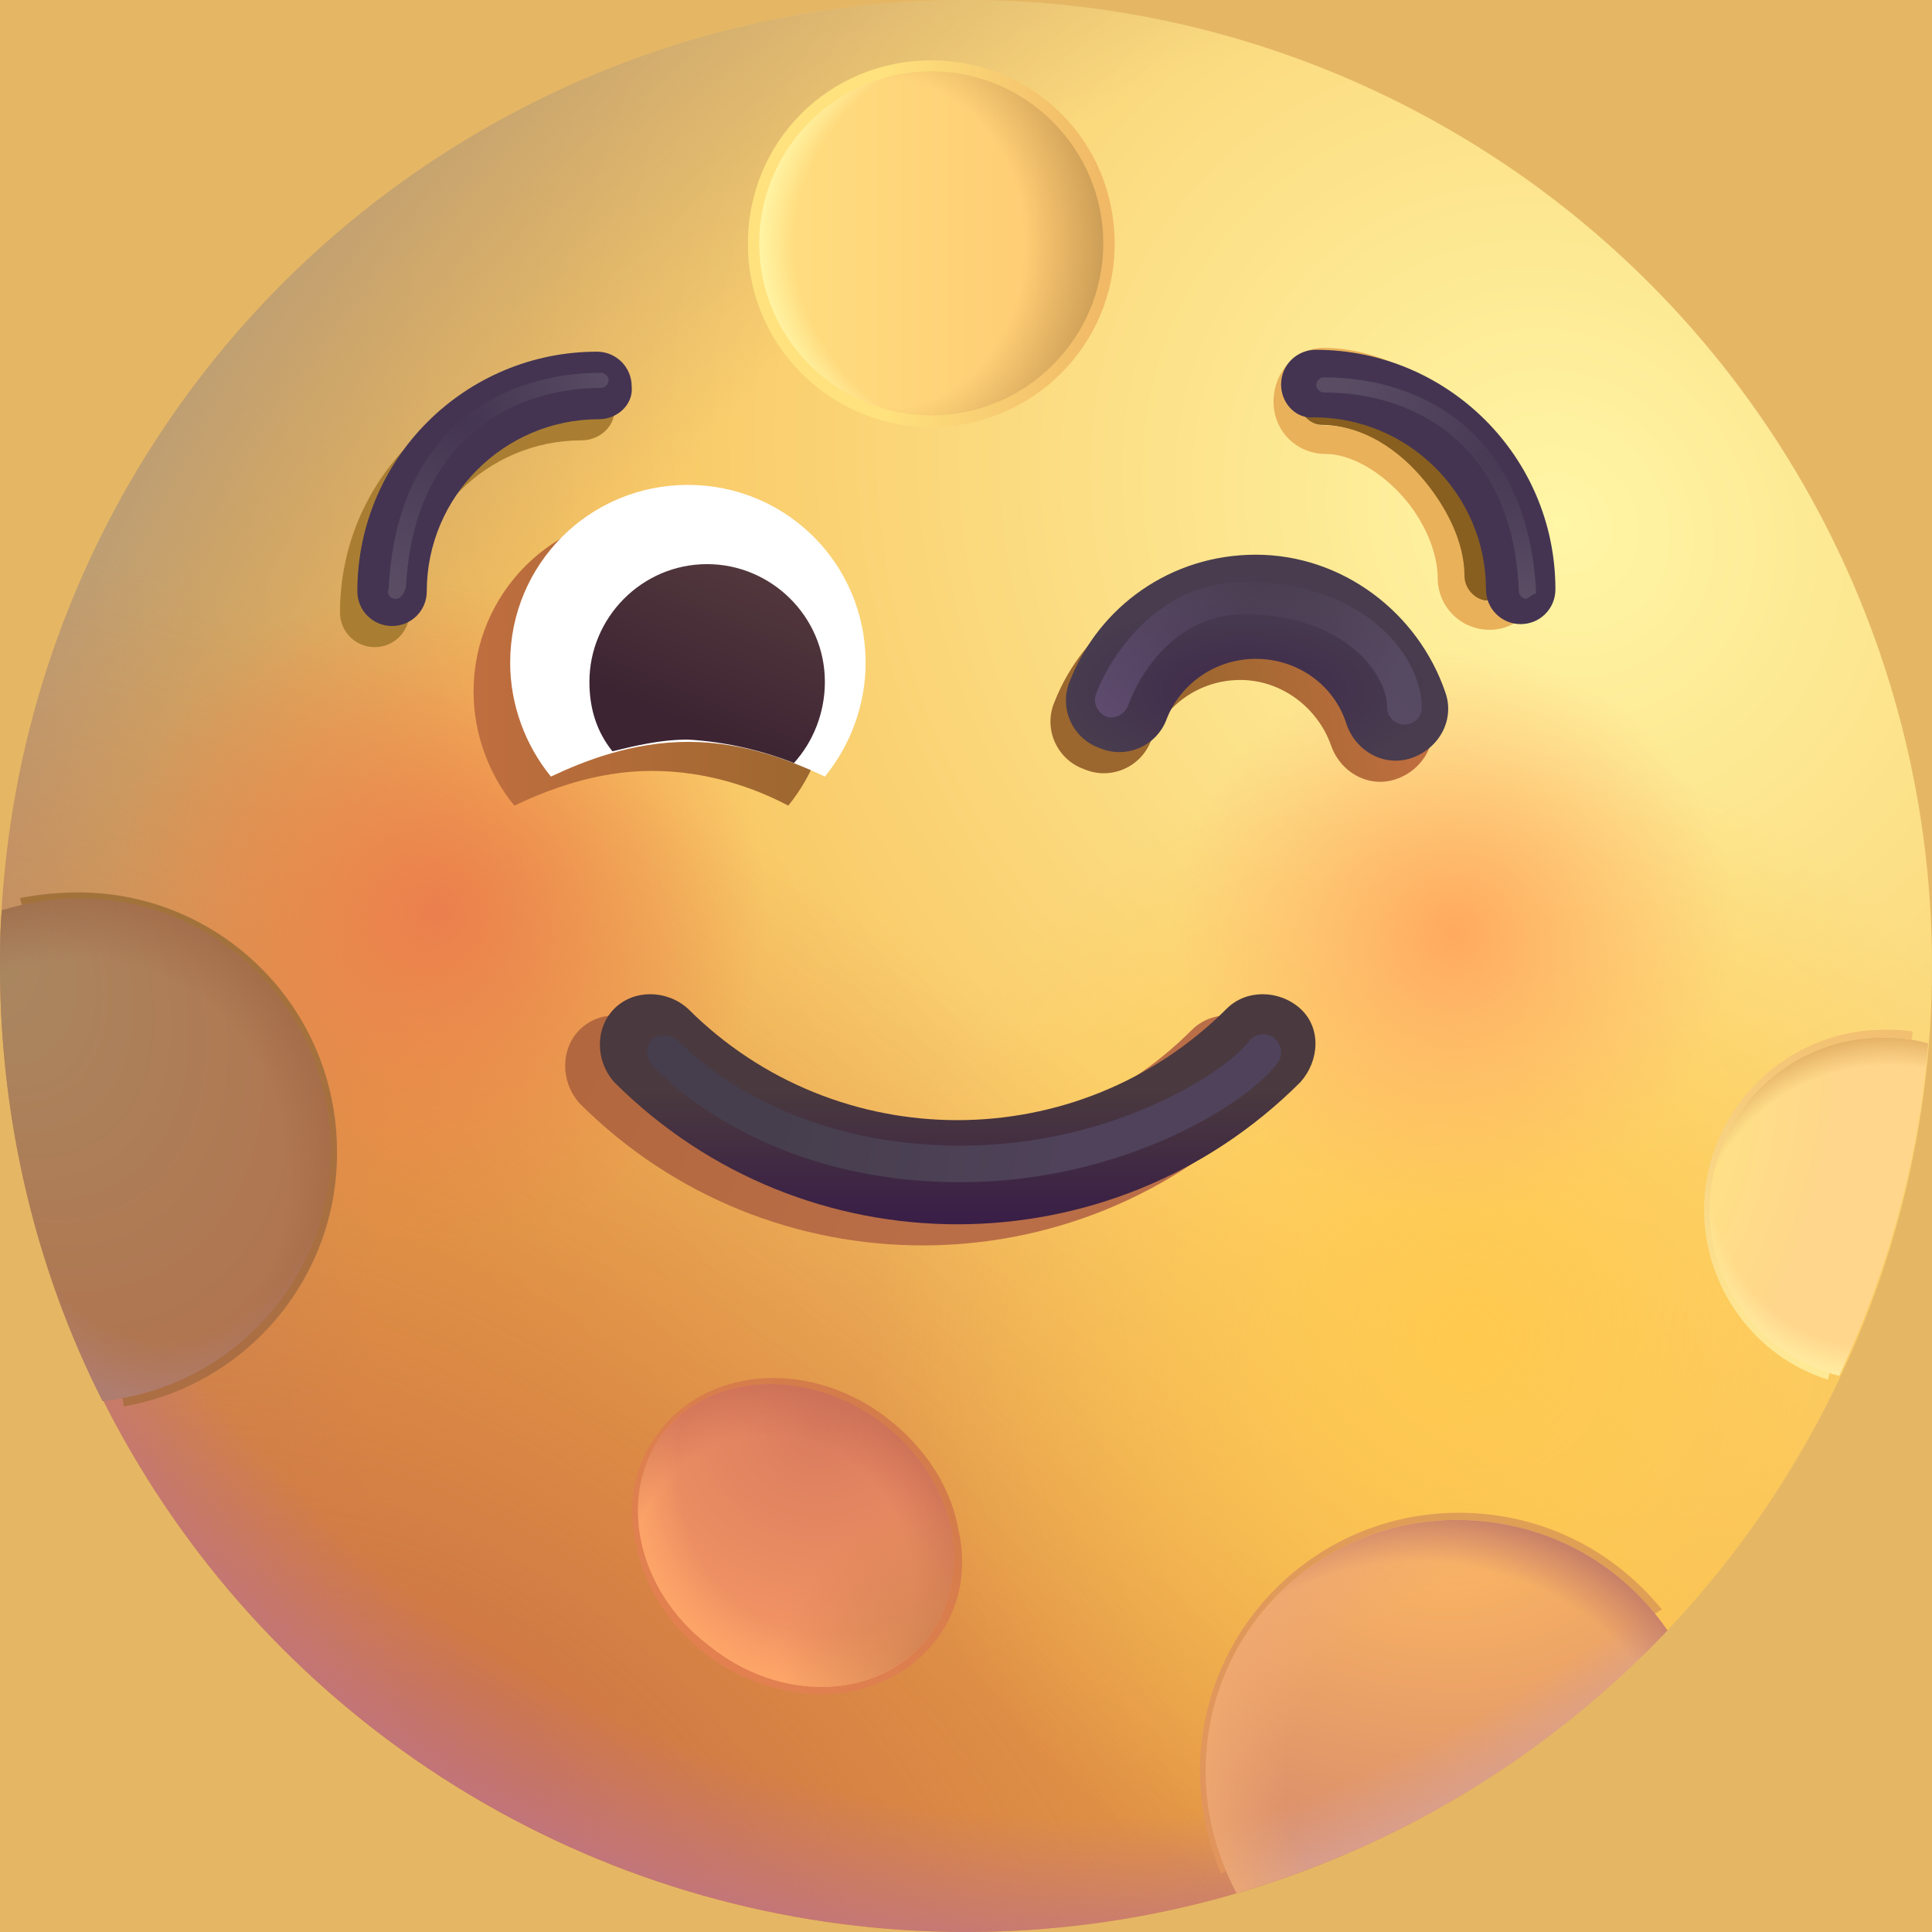 <?xml version="1.0" encoding="utf-8"?>
<!-- Generator: Adobe Illustrator 27.3.1, SVG Export Plug-In . SVG Version: 6.00 Build 0)  -->
<svg version="1.1" id="Layer_1" xmlns="http://www.w3.org/2000/svg" xmlns:xlink="http://www.w3.org/1999/xlink" x="0px" y="0px"
	 viewBox="0 0 512 512" style="enable-background:new 0 0 512 512;" xml:space="preserve">
<style type="text/css">
	.st0{fill:#E5B765;}
	.st1{fill:url(#SVGID_1_);}
	.st2{fill:url(#SVGID_00000075128087906408047940000009528046780070825893_);}
	.st3{fill:url(#SVGID_00000163037194047199215760000014265642901662978437_);}
	.st4{fill:url(#SVGID_00000125564590837694364340000002030042001647766714_);}
	.st5{fill:url(#SVGID_00000037666415947731235160000005824561380782020499_);}
	.st6{fill:url(#SVGID_00000137128646412024998140000016419046459449460397_);}
	.st7{fill:url(#SVGID_00000087385300953303880830000018091712218220551810_);}
	.st8{fill:url(#SVGID_00000126313024159939263550000014073290653691569322_);}
	.st9{fill:url(#SVGID_00000070800663177928599590000002362786191506938815_);}
	.st10{fill:url(#SVGID_00000065782385917423434830000001986928483986460298_);}
	.st11{fill:url(#SVGID_00000046302431715288953850000007107848826258966160_);}
	.st12{fill:url(#SVGID_00000121277841438413660900000016019930153225902780_);}
	.st13{fill:url(#SVGID_00000036229289659291579280000002400935496673227688_);}
	.st14{fill:url(#SVGID_00000087374038747818903720000017845978651264726432_);}
	.st15{fill:url(#SVGID_00000098217657826508370880000011015648331110155174_);}
	.st16{fill:url(#SVGID_00000056412775504175177210000007129627556813134468_);}
	.st17{fill:url(#SVGID_00000039127287695587685580000008066877356366826928_);}
	.st18{fill:url(#SVGID_00000157276522589815124590000006948143433517902483_);}
	.st19{fill:url(#SVGID_00000125572381456997699760000017131611085167662505_);}
	.st20{fill:url(#SVGID_00000106136023903181517360000016148259033391361180_);}
	.st21{fill:url(#SVGID_00000016069913280979990800000011487808031570499768_);}
	.st22{fill:url(#SVGID_00000129928220783000541190000017526936834860862378_);}
	.st23{fill:url(#SVGID_00000069358906022544006530000003613823043345805963_);}
	.st24{fill:url(#SVGID_00000124854752957144334550000009095025415572137110_);}
	.st25{fill:url(#SVGID_00000149351969679680745010000010872894771191335317_);}
	.st26{fill:url(#SVGID_00000012469255777640766690000009923871586446356136_);}
	.st27{fill:url(#SVGID_00000071539288842554691510000007113632279952852136_);}
	.st28{fill:url(#SVGID_00000162320157457689081640000002218290588204358030_);}
	.st29{fill:url(#SVGID_00000073685978515284427830000009396122761866406833_);}
	.st30{fill-rule:evenodd;clip-rule:evenodd;fill:#AA7E32;}
	.st31{fill-rule:evenodd;clip-rule:evenodd;fill:#443452;}
	.st32{fill-rule:evenodd;clip-rule:evenodd;fill:#885F1F;}
	.st33{fill:#E9B15A;}
	.st34{fill-rule:evenodd;clip-rule:evenodd;fill:url(#SVGID_00000039848968218820358290000012378615561609782150_);}
	.st35{fill-rule:evenodd;clip-rule:evenodd;fill:url(#SVGID_00000070830648631792749440000007026664327991309995_);}
	.st36{fill-rule:evenodd;clip-rule:evenodd;fill:url(#SVGID_00000074425268882404907730000010197581003100544395_);}
	.st37{fill-rule:evenodd;clip-rule:evenodd;fill:url(#SVGID_00000124120003490739348770000017349654165602090653_);}
	.st38{fill:url(#SVGID_00000168799521322733347210000010737708792969355177_);}
	.st39{fill:url(#SVGID_00000137123596240918962100000006043489288812601269_);}
	.st40{fill:url(#SVGID_00000069355553543601131780000015853840175694021009_);}
	.st41{fill:url(#SVGID_00000062907402149138685360000009701092316499599781_);}
	.st42{fill:url(#SVGID_00000183955604706324825420000012617541113632078261_);}
	.st43{fill:url(#SVGID_00000057140996623531737340000001448565746345665713_);}
	.st44{fill:url(#SVGID_00000041984765393637005330000017387629085392531647_);}
	.st45{fill:url(#SVGID_00000134210723594209154030000002923245627035254448_);}
	.st46{fill:#FFFFFF;}
	.st47{fill:url(#SVGID_00000040543758009345856570000018117931983302389934_);}
</style>
<g>
	<rect class="st0" width="512" height="512"/>
	<g>
		
			<radialGradient id="SVGID_1_" cx="-212.905" cy="179.342" r="18.287" gradientTransform="matrix(-15.711 15.197 -16.997 -17.571 116.99 6525.447)" gradientUnits="userSpaceOnUse">
			<stop  offset="0" style="stop-color:#FFF6A6"/>
			<stop  offset="0.87" style="stop-color:#F6B246"/>
		</radialGradient>
		<circle class="st1" cx="256" cy="256" r="256"/>
		
			<radialGradient id="SVGID_00000040544940575544209590000010478006894201688995_" cx="-236.118" cy="197.877" r="18.287" gradientTransform="matrix(-20.743 -9.547 11.335 -24.63 -6747.221 2941.948)" gradientUnits="userSpaceOnUse">
			<stop  offset="0.683" style="stop-color:#BA9D76;stop-opacity:0"/>
			<stop  offset="1" style="stop-color:#BA9D76"/>
		</radialGradient>
		<circle style="fill:url(#SVGID_00000040544940575544209590000010478006894201688995_);" cx="256" cy="256" r="256"/>
		
			<radialGradient id="SVGID_00000005238937281215137610000005852296545896607397_" cx="-228.925" cy="230.268" r="18.287" gradientTransform="matrix(8.014 -11.197 21.318 15.259 -2951.885 -5603.676)" gradientUnits="userSpaceOnUse">
			<stop  offset="0" style="stop-color:#CA7044"/>
			<stop  offset="1" style="stop-color:#CA7044;stop-opacity:0"/>
		</radialGradient>
		<circle style="fill:url(#SVGID_00000005238937281215137610000005852296545896607397_);" cx="256" cy="256" r="256"/>
		
			<radialGradient id="SVGID_00000016039775519914505040000011812009303669977757_" cx="-186.547" cy="176.634" r="18.287" gradientTransform="matrix(-3 17.375 -17.823 -3.077 2873.106 3987.473)" gradientUnits="userSpaceOnUse">
			<stop  offset="0.864" style="stop-color:#C07583;stop-opacity:0"/>
			<stop  offset="1" style="stop-color:#C07583"/>
		</radialGradient>
		<circle style="fill:url(#SVGID_00000016039775519914505040000011812009303669977757_);" cx="256" cy="256" r="256"/>
		
			<radialGradient id="SVGID_00000008146299756625977720000008986677348744446601_" cx="-151.608" cy="132.477" r="18.287" gradientTransform="matrix(-1.188 8.59 -8.59 -1.188 1346.565 1814.379)" gradientUnits="userSpaceOnUse">
			<stop  offset="0" style="stop-color:#FFC94E"/>
			<stop  offset="1" style="stop-color:#FFC94E;stop-opacity:0"/>
		</radialGradient>
		<circle style="fill:url(#SVGID_00000008146299756625977720000008986677348744446601_);" cx="256" cy="256" r="256"/>
		
			<radialGradient id="SVGID_00000109020931119781996100000012559659608843191735_" cx="-98.632" cy="220.093" r="18.287" gradientTransform="matrix(3.438 3.625 -3.625 3.438 1252.312 -157.438)" gradientUnits="userSpaceOnUse">
			<stop  offset="0" style="stop-color:#EB7F4D"/>
			<stop  offset="0.96" style="stop-color:#EB7F4D;stop-opacity:0"/>
		</radialGradient>
		<circle style="fill:url(#SVGID_00000109020931119781996100000012559659608843191735_);" cx="256" cy="256" r="256"/>
		
			<radialGradient id="SVGID_00000140728421332170423220000005339707141192955035_" cx="-152.937" cy="38.263" r="18.287" gradientTransform="matrix(-1.438 3.812 -3.812 -1.438 311.188 885.373)" gradientUnits="userSpaceOnUse">
			<stop  offset="0" style="stop-color:#FFA95E"/>
			<stop  offset="1" style="stop-color:#FFB370;stop-opacity:0"/>
		</radialGradient>
		<circle style="fill:url(#SVGID_00000140728421332170423220000005339707141192955035_);" cx="256" cy="256" r="256"/>
		<g>
			
				<linearGradient id="SVGID_00000147197950264219736890000002654700502104244398_" gradientUnits="userSpaceOnUse" x1="489.323" y1="677.446" x2="460.753" y2="774.016" gradientTransform="matrix(1 0 0 1 0 -410)">
				<stop  offset="0" style="stop-color:#F2BE70"/>
				<stop  offset="1" style="stop-color:#FFEC98"/>
			</linearGradient>
			<path style="fill:url(#SVGID_00000147197950264219736890000002654700502104244398_);" d="M484.4,365.6
				c-19.5-6.1-32.8-24.6-32.8-45.1c0-26.1,21.5-47.6,47.6-47.6c2.6,0,5.1,0,7.7,0.5l-0.5,3.6c-2.6-0.5-4.6-0.5-7.2-0.5
				c-24.1,0-44,19.5-44,44c0,18.9,12.3,35.8,30.2,41.5L484.4,365.6z"/>
		</g>
		
			<radialGradient id="SVGID_00000041268825272352995530000001529997864560001445_" cx="147.259" cy="274.946" r="18.287" gradientTransform="matrix(2.003 0.526 -1.163 4.426 470.521 -989.641)" gradientUnits="userSpaceOnUse">
			<stop  offset="0" style="stop-color:#FFE486"/>
			<stop  offset="1" style="stop-color:#FFD68B"/>
		</radialGradient>
		<path style="fill:url(#SVGID_00000041268825272352995530000001529997864560001445_);" d="M511,276.5
			c-2.6,31.2-10.8,60.9-23.6,88.1c-20-5.1-34.3-23-34.3-44c0-25.1,20.5-45.6,45.6-45.6C503.3,274.9,507.4,275.5,511,276.5z"/>
		
			<radialGradient id="SVGID_00000000189892693419181510000005169557393728500905_" cx="-459.434" cy="336.515" r="18.287" gradientTransform="matrix(-1.105 -2.632 2.981 -1.252 -1014.389 -463.239)" gradientUnits="userSpaceOnUse">
			<stop  offset="0.795" style="stop-color:#E3B065;stop-opacity:0"/>
			<stop  offset="0.944" style="stop-color:#E3B065"/>
		</radialGradient>
		<path style="fill:url(#SVGID_00000000189892693419181510000005169557393728500905_);" d="M511,276.5
			c-2.6,31.2-10.8,60.9-23.6,88.1c-20-5.1-34.3-23-34.3-44c0-25.1,20.5-45.6,45.6-45.6C503.3,274.9,507.4,275.5,511,276.5z"/>
		
			<radialGradient id="SVGID_00000015345484767649922670000004728885200396649347_" cx="-177.391" cy="-53.134" r="18.287" gradientTransform="matrix(-1.797 3.268 -2.804 -1.542 36.613 798.734)" gradientUnits="userSpaceOnUse">
			<stop  offset="0.846" style="stop-color:#FFF1A6;stop-opacity:0"/>
			<stop  offset="1" style="stop-color:#FFF1A6"/>
		</radialGradient>
		<path style="fill:url(#SVGID_00000015345484767649922670000004728885200396649347_);" d="M511,276.5
			c-2.6,31.2-10.8,60.9-23.6,88.1c-20-5.1-34.3-23-34.3-44c0-25.1,20.5-45.6,45.6-45.6C503.3,274.9,507.4,275.5,511,276.5z"/>
		<g>
			
				<linearGradient id="SVGID_00000146481236505411015890000005598985144450177420_" gradientUnits="userSpaceOnUse" x1="411.408" y1="816.474" x2="309.386" y2="893.913" gradientTransform="matrix(1 0 0 1 0 -410)">
				<stop  offset="0" style="stop-color:#DFA055"/>
				<stop  offset="1" style="stop-color:#E1945D"/>
			</linearGradient>
			<path style="fill:url(#SVGID_00000146481236505411015890000005598985144450177420_);" d="M323.6,496.6
				c-3.6-8.7-5.6-17.9-5.6-27.1c0-37.9,30.7-68.6,68.6-68.6c21,0,40.4,9.2,53.8,25.6l-3.1,2C425,413.2,406.5,404,386.6,404
				c-35.8,0-65,29.2-65,65c0,8.7,1.5,17.4,5.1,25.6L323.6,496.6z"/>
		</g>
		
			<radialGradient id="SVGID_00000005976314684147553630000001706722826830796471_" cx="-106.814" cy="130.645" r="18.287" gradientTransform="matrix(-0.509 5.405 -8.113 -0.764 1386.411 1079.92)" gradientUnits="userSpaceOnUse">
			<stop  offset="0" style="stop-color:#FEB862"/>
			<stop  offset="1" style="stop-color:#D78B6C"/>
		</radialGradient>
		<path style="fill:url(#SVGID_00000005976314684147553630000001706722826830796471_);" d="M441.9,432.1
			c-30.7,32.3-70.1,56.8-114.2,69.6c-5.1-9.7-8.2-20.5-8.2-32.3c0-36.9,29.7-66.6,66.6-66.6C409.6,402.9,429.6,414.2,441.9,432.1z"
			/>
		
			<radialGradient id="SVGID_00000092450174091264520540000015460952495894269870_" cx="-36.413" cy="189.425" r="18.287" gradientTransform="matrix(2.183 4.042 -10.574 5.709 2441.089 -531.471)" gradientUnits="userSpaceOnUse">
			<stop  offset="0.727" style="stop-color:#D8A294;stop-opacity:0"/>
			<stop  offset="1" style="stop-color:#D8A294"/>
		</radialGradient>
		<path style="fill:url(#SVGID_00000092450174091264520540000015460952495894269870_);" d="M441.9,432.1
			c-30.7,32.3-70.1,56.8-114.2,69.6c-5.1-9.7-8.2-20.5-8.2-32.3c0-36.9,29.7-66.6,66.6-66.6C409.6,402.9,429.6,414.2,441.9,432.1z"
			/>
		
			<radialGradient id="SVGID_00000050625837873507326450000013992930940676520599_" cx="-261.763" cy="-4.151" r="18.287" gradientTransform="matrix(-4.038 1.834 -1.622 -3.571 -670.074 933.297)" gradientUnits="userSpaceOnUse">
			<stop  offset="0.662" style="stop-color:#EFA970;stop-opacity:0"/>
			<stop  offset="0.979" style="stop-color:#EFA970"/>
		</radialGradient>
		<path style="fill:url(#SVGID_00000050625837873507326450000013992930940676520599_);" d="M441.9,432.1
			c-30.7,32.3-70.1,56.8-114.2,69.6c-5.1-9.7-8.2-20.5-8.2-32.3c0-36.9,29.7-66.6,66.6-66.6C409.6,402.9,429.6,414.2,441.9,432.1z"
			/>
		
			<radialGradient id="SVGID_00000119111135984384188180000012649256537967639177_" cx="-284.222" cy="353.123" r="18.287" gradientTransform="matrix(1.886 -4.66 4.826 1.953 -790.871 -1528.394)" gradientUnits="userSpaceOnUse">
			<stop  offset="0.778" style="stop-color:#C17967;stop-opacity:0"/>
			<stop  offset="0.951" style="stop-color:#C17967"/>
		</radialGradient>
		<path style="fill:url(#SVGID_00000119111135984384188180000012649256537967639177_);" d="M441.9,432.1
			c-30.7,32.3-70.1,56.8-114.2,69.6c-5.1-9.7-8.2-20.5-8.2-32.3c0-36.9,29.7-66.6,66.6-66.6C409.6,402.9,429.6,414.2,441.9,432.1z"
			/>
		<g>
			
				<linearGradient id="SVGID_00000052826980029893324960000003587755409892287934_" gradientUnits="userSpaceOnUse" x1="234.586" y1="789.536" x2="187.244" y2="845.708" gradientTransform="matrix(1 0 0 1 0 -410)">
				<stop  offset="0" style="stop-color:#D47C4B"/>
				<stop  offset="1" style="stop-color:#E28050"/>
			</linearGradient>
			<path style="fill:url(#SVGID_00000052826980029893324960000003587755409892287934_);" d="M217.6,449c-10.2,0-21.5-3.6-30.7-10.8
				c-9.7-7.7-16.4-17.9-18.4-29.2c-2.6-11.3,0-22,6.7-30.2c13.3-16.9,40.4-18.4,60.4-2.6l0,0c9.7,7.7,16.4,17.9,18.4,29.2
				c2.6,11.3,0,22-6.7,30.2C240.1,444.4,228.9,449,217.6,449z M204.3,368.6c-10.8,0-20.5,4.1-26.6,12.3c-5.6,7.7-7.7,17.4-5.6,27.1
				c2,10.2,8.2,20,17.4,26.6c18.4,14.3,43,13.3,55.3-2c5.6-7.7,7.7-17.4,5.6-27.1c-2-10.2-8.2-20-17.4-26.6l0,0
				C223.7,372.2,214,368.6,204.3,368.6z"/>
		</g>
		
			<radialGradient id="SVGID_00000047050432815717153600000015873246808750197139_" cx="-78.083" cy="81.084" r="18.287" gradientTransform="matrix(-0.656 3.766 -3.917 -0.683 482.979 727.572)" gradientUnits="userSpaceOnUse">
			<stop  offset="0" style="stop-color:#D97C5E"/>
			<stop  offset="1" style="stop-color:#F79965"/>
		</radialGradient>
		<path style="fill:url(#SVGID_00000047050432815717153600000015873246808750197139_);" d="M234,377.3
			c19.5,14.8,24.6,40.4,11.8,56.8c-12.8,16.4-38.9,17.4-57.9,2c-19.5-14.8-24.6-40.4-11.8-56.8C188.9,363.5,214.5,362.5,234,377.3z"
			/>
		
			<radialGradient id="SVGID_00000036934774452739462040000014174780507551549101_" cx="-99.934" cy="22.813" r="18.287" gradientTransform="matrix(-1.282 3.492 -2.985 -1.096 163.643 757.128)" gradientUnits="userSpaceOnUse">
			<stop  offset="0.742" style="stop-color:#FFA969;stop-opacity:0"/>
			<stop  offset="1" style="stop-color:#FFA969"/>
		</radialGradient>
		<path style="fill:url(#SVGID_00000036934774452739462040000014174780507551549101_);" d="M234,377.3
			c19.5,14.8,24.6,40.4,11.8,56.8c-12.8,16.4-38.9,17.4-57.9,2c-19.5-14.8-24.6-40.4-11.8-56.8C188.9,363.5,214.5,362.5,234,377.3z"
			/>
		
			<radialGradient id="SVGID_00000123443644729382823710000016504932204764461489_" cx="-399.22" cy="275.148" r="18.287" gradientTransform="matrix(-0.898 -3.37 3.179 -0.847 -1028.816 -692.208)" gradientUnits="userSpaceOnUse">
			<stop  offset="0.625" style="stop-color:#C16653;stop-opacity:0"/>
			<stop  offset="1" style="stop-color:#C16653"/>
		</radialGradient>
		<path style="fill:url(#SVGID_00000123443644729382823710000016504932204764461489_);" d="M234,377.3
			c19.5,14.8,24.6,40.4,11.8,56.8c-12.8,16.4-38.9,17.4-57.9,2c-19.5-14.8-24.6-40.4-11.8-56.8C188.9,363.5,214.5,362.5,234,377.3z"
			/>
		
			<radialGradient id="SVGID_00000025431888320337396320000014280188846382363020_" cx="-464.021" cy="45.017" r="18.287" gradientTransform="matrix(-2.283 -0.913 0.95 -2.375 -849.707 125.021)" gradientUnits="userSpaceOnUse">
			<stop  offset="0" style="stop-color:#CE8050"/>
			<stop  offset="1" style="stop-color:#CE8050;stop-opacity:0"/>
		</radialGradient>
		<path style="fill:url(#SVGID_00000025431888320337396320000014280188846382363020_);" d="M234,377.3
			c19.5,14.8,24.6,40.4,11.8,56.8c-12.8,16.4-38.9,17.4-57.9,2c-19.5-14.8-24.6-40.4-11.8-56.8C188.9,363.5,214.5,362.5,234,377.3z"
			/>
		<g>
			
				<linearGradient id="SVGID_00000169527085248672330350000006488811495662048688_" gradientUnits="userSpaceOnUse" x1="47.108" y1="648.164" x2="47.108" y2="780.745" gradientTransform="matrix(1 0 0 1 0 -410)">
				<stop  offset="0" style="stop-color:#A2723B"/>
				<stop  offset="1" style="stop-color:#AC6E43"/>
			</linearGradient>
			<path style="fill:url(#SVGID_00000169527085248672330350000006488811495662048688_);" d="M32.8,372.7l-0.5-3.6
				c31.2-5.1,53.8-32.3,53.8-64c0-35.8-29.2-65-65-65c-5.1,0-9.7,0.5-14.8,1.5l-1-3.6c5.1-1,10.2-1.5,15.4-1.5
				c37.9,0,68.6,30.7,68.6,68.6C89.6,338.4,65.5,367.1,32.8,372.7z"/>
		</g>
		
			<radialGradient id="SVGID_00000136371980458886444480000015940911898029853315_" cx="-143.375" cy="217.76" r="18.287" gradientTransform="matrix(4.076 6.694 -4.406 2.683 1536.716 624.657)" gradientUnits="userSpaceOnUse">
			<stop  offset="0" style="stop-color:#A98861"/>
			<stop  offset="1" style="stop-color:#B1724D"/>
		</radialGradient>
		<path style="fill:url(#SVGID_00000136371980458886444480000015940911898029853315_);" d="M0.5,241.2c6.7-2,13.3-3.1,20.5-3.1
			c36.9,0,66.6,29.7,66.6,66.6c0,34.8-26.6,63-60.4,66.6C9.7,336.9,0,297.5,0,256C0,250.9,0,246.3,0.5,241.2z"/>
		
			<radialGradient id="SVGID_00000076571960750125163590000016548607615253670541_" cx="-267.227" cy="303.515" r="18.287" gradientTransform="matrix(2.589 -4.269 3.907 2.37 -477.88 -1543.754)" gradientUnits="userSpaceOnUse">
			<stop  offset="0.696" style="stop-color:#9C6544;stop-opacity:0"/>
			<stop  offset="1" style="stop-color:#9C6544"/>
		</radialGradient>
		<path style="fill:url(#SVGID_00000076571960750125163590000016548607615253670541_);" d="M0.5,241.2c6.7-2,13.3-3.1,20.5-3.1
			c36.9,0,66.6,29.7,66.6,66.6c0,34.8-26.6,63-60.4,66.6C9.7,336.9,0,297.5,0,256C0,250.9,0,246.3,0.5,241.2z"/>
		
			<radialGradient id="SVGID_00000160889243168992013880000013707990998367952268_" cx="-111.573" cy="132.642" r="18.287" gradientTransform="matrix(3.086986e-16 5.041 -3.318 2.031585e-16 483.855 841.695)" gradientUnits="userSpaceOnUse">
			<stop  offset="0.821" style="stop-color:#AF7D6F;stop-opacity:0"/>
			<stop  offset="1" style="stop-color:#AF7D6F"/>
		</radialGradient>
		<path style="fill:url(#SVGID_00000160889243168992013880000013707990998367952268_);" d="M0.5,241.2c6.7-2,13.3-3.1,20.5-3.1
			c36.9,0,66.6,29.7,66.6,66.6c0,34.8-26.6,63-60.4,66.6C9.7,336.9,0,297.5,0,256C0,250.9,0,246.3,0.5,241.2z"/>
		<g>
			
				<linearGradient id="SVGID_00000150096735534460482590000017952476486524634276_" gradientUnits="userSpaceOnUse" x1="233.411" y1="474.512" x2="292.39" y2="474.512" gradientTransform="matrix(1 0 0 1 0 -410)">
				<stop  offset="0" style="stop-color:#FFE27E"/>
				<stop  offset="1" style="stop-color:#F1B966"/>
			</linearGradient>
			<path style="fill:url(#SVGID_00000150096735534460482590000017952476486524634276_);" d="M246.8,113.2
				c-26.6,0-48.6-21.5-48.6-48.6s21.5-48.6,48.6-48.6c27.1,0,48.6,21.5,48.6,48.6S273.4,113.2,246.8,113.2z M246.8,21.5
				c-23.6,0-43,19.5-43,43s19.5,43,43,43s43-19.5,43-43S270.3,21.5,246.8,21.5z"/>
		</g>
		
			<linearGradient id="SVGID_00000181078015347236638190000016476666174974408600_" gradientUnits="userSpaceOnUse" x1="297.151" y1="474.512" x2="201.066" y2="474.512" gradientTransform="matrix(1 0 0 1 0 -410)">
			<stop  offset="0" style="stop-color:#FFC770"/>
			<stop  offset="1" style="stop-color:#FFDF81"/>
		</linearGradient>
		<path style="fill:url(#SVGID_00000181078015347236638190000016476666174974408600_);" d="M246.8,110.1c25.1,0,45.6-20.5,45.6-45.6
			s-20.5-45.6-45.6-45.6s-45.6,20.5-45.6,45.6C201.2,89.6,221.7,110.1,246.8,110.1z"/>
		
			<radialGradient id="SVGID_00000049194070220332402860000011096786596105632183_" cx="-74.601" cy="272.621" r="18.294" gradientTransform="matrix(3.281 0 0 3.948 480.25 -1011.687)" gradientUnits="userSpaceOnUse">
			<stop  offset="0.6" style="stop-color:#C59853;stop-opacity:0"/>
			<stop  offset="1" style="stop-color:#C59853"/>
		</radialGradient>
		<path style="fill:url(#SVGID_00000049194070220332402860000011096786596105632183_);" d="M246.8,110.1c25.1,0,45.6-20.5,45.6-45.6
			s-20.5-45.6-45.6-45.6s-45.6,20.5-45.6,45.6C201.2,89.6,221.7,110.1,246.8,110.1z"/>
		
			<radialGradient id="SVGID_00000121273854316544857850000015926840291468884656_" cx="-299.805" cy="136.505" r="18.279" gradientTransform="matrix(-4.994 0 0 -3.784 -1204.74 581.102)" gradientUnits="userSpaceOnUse">
			<stop  offset="0.899" style="stop-color:#FFF4A4;stop-opacity:0"/>
			<stop  offset="1" style="stop-color:#FFF4A4"/>
		</radialGradient>
		<path style="fill:url(#SVGID_00000121273854316544857850000015926840291468884656_);" d="M246.8,110.1c25.1,0,45.6-20.5,45.6-45.6
			s-20.5-45.6-45.6-45.6s-45.6,20.5-45.6,45.6C201.2,89.6,221.7,110.1,246.8,110.1z"/>
		<g>
			<path class="st30" d="M154.1,116.7c-25.1,0-45.6,20.5-45.6,45.6c0,5.1-4.1,9.2-9.2,9.2c-5.1,0-9.2-4.1-9.2-9.2
				c0-35.3,28.7-63.5,63.5-63.5c5.1,0,9.2,4.1,9.2,9.2C163.3,112.6,159.2,116.7,154.1,116.7z"/>
		</g>
		<g>
			<path class="st31" d="M158.7,111.1c-25.1,0-45.6,20.5-45.6,45.6c0,5.1-4.1,9.2-9.2,9.2c-5.1,0-9.2-4.1-9.2-9.2
				c0-35.3,28.7-63.5,63.5-63.5c5.1,0,9.2,4.1,9.2,9.2C167.9,107,163.8,111.1,158.7,111.1z"/>
		</g>
		<g>
			<path class="st32" d="M344.1,106c0-3.6,3.1-6.7,6.7-6.7c25.1,0,50.2,27.6,50.2,53.2c0,3.6-3.1,6.7-6.7,6.7
				c-3.6,0-6.7-3.1-6.7-6.7c0-17.9-18.9-39.9-37.4-39.9C347.1,112.6,344.1,109.6,344.1,106z"/>
			<path class="st33" d="M394.8,166.9c-7.7,0-13.8-6.1-13.8-13.8c0-6.7-3.6-15.4-9.7-22c-6.1-6.7-13.8-10.8-20-10.8
				c-7.7,0-13.8-6.1-13.8-13.8s5.6-14.3,13.3-14.3c13.8,0,28.7,7.2,39.9,19.5s17.4,27.1,17.4,41
				C408.6,160.3,402.4,166.9,394.8,166.9z M350.7,99.3c-3.6,0-6.7,3.1-6.7,6.7s3.1,6.7,6.7,6.7c8.7,0,17.9,4.6,25.6,13.3
				c7.2,8.2,11.8,17.9,11.8,26.6c0,3.6,3.1,6.7,6.7,6.7c3.6,0,6.7-3.1,6.7-6.7c0-12.3-5.6-25.6-15.9-36.4
				C375.3,106,362.5,99.3,350.7,99.3z"/>
		</g>
		<g>
			<path class="st31" d="M339.5,101.9c0-5.1,4.1-9.2,9.2-9.2c34.8,0,63.5,28.2,63.5,63.5c0,5.1-4.1,9.2-9.2,9.2s-9.2-4.1-9.2-9.2
				c0-25.1-20.5-45.6-45.6-45.6C343.6,111.1,339.5,107,339.5,101.9z"/>
		</g>
		<g>
			
				<linearGradient id="SVGID_00000129188448554490785410000014533585997010647449_" gradientUnits="userSpaceOnUse" x1="373.672" y1="584.984" x2="313.056" y2="595.422" gradientTransform="matrix(1 0 0 1 0 -410)">
				<stop  offset="0" style="stop-color:#C06E3F"/>
				<stop  offset="1" style="stop-color:#9B672E"/>
			</linearGradient>
			<path style="fill-rule:evenodd;clip-rule:evenodd;fill:url(#SVGID_00000129188448554490785410000014533585997010647449_);" d="
				M328.7,180.2c-10.8,0-20,6.7-23.6,15.9c-2.6,7.2-10.8,10.8-17.9,7.7c-7.2-2.6-10.8-10.8-7.7-17.9c7.7-19.5,26.6-33.3,49.2-33.3
				c23,0,43,15.4,50.2,36.4c2.6,7.2-1.5,14.8-8.7,17.4c-7.2,2.6-14.8-1.5-17.4-8.7C349.2,187.4,339.5,180.2,328.7,180.2z"/>
		</g>
		
			<radialGradient id="SVGID_00000085960295476796700550000000202319518680941750_" cx="-495.781" cy="396.875" r="18.287" gradientTransform="matrix(7.868294e-17 -1.285 2.691 1.647634e-16 -738.281 -454.16)" gradientUnits="userSpaceOnUse">
			<stop  offset="0" style="stop-color:#3E294C"/>
			<stop  offset="1" style="stop-color:#483C4E"/>
		</radialGradient>
		<path style="fill-rule:evenodd;clip-rule:evenodd;fill:url(#SVGID_00000085960295476796700550000000202319518680941750_);" d="
			M332.8,174.6c-10.8,0-20,6.7-23.6,15.9c-2.6,7.2-10.8,10.8-17.9,7.7c-7.2-2.6-10.8-10.8-7.7-17.9c7.7-19.5,26.6-33.3,49.2-33.3
			c23,0,43,15.4,50.2,36.4c2.6,7.2-1.5,14.8-8.7,17.4s-14.8-1.5-17.4-8.7C353.8,181.8,344.1,174.6,332.8,174.6z"/>
		<g>
			
				<linearGradient id="SVGID_00000057868524187781725640000015791600258105138322_" gradientUnits="userSpaceOnUse" x1="165.609" y1="661.529" x2="260.425" y2="704" gradientTransform="matrix(1 0 0 1 0 -410)">
				<stop  offset="0" style="stop-color:#B2673E"/>
				<stop  offset="1" style="stop-color:#BA6E47"/>
			</linearGradient>
			<path style="fill-rule:evenodd;clip-rule:evenodd;fill:url(#SVGID_00000057868524187781725640000015791600258105138322_);" d="
				M153.6,272.9c5.1-5.1,13.8-5.1,19.5,0c39.4,39.4,103.4,39.4,142.8,0c5.1-5.1,13.8-5.1,19.5,0c5.6,5.1,5.1,13.8,0,19.5
				c-50.2,50.2-131.6,50.2-181.8,0C148.5,286.7,148.5,278,153.6,272.9z"/>
		</g>
		
			<linearGradient id="SVGID_00000038384192535245635270000001393311983944203441_" gradientUnits="userSpaceOnUse" x1="253.793" y1="699.193" x2="253.793" y2="734.069" gradientTransform="matrix(1 0 0 1 0 -410)">
			<stop  offset="0" style="stop-color:#4A393E"/>
			<stop  offset="1" style="stop-color:#391E47"/>
		</linearGradient>
		<path style="fill-rule:evenodd;clip-rule:evenodd;fill:url(#SVGID_00000038384192535245635270000001393311983944203441_);" d="
			M162.8,267.3c5.1-5.1,13.8-5.1,19.5,0c39.4,39.4,103.4,39.4,142.8,0c5.1-5.1,13.8-5.1,19.5,0c5.6,5.1,5.1,13.8,0,19.5
			c-50.2,50.2-131.6,50.2-181.8,0C157.7,281.1,157.7,272.4,162.8,267.3z"/>
		<g>
			
				<linearGradient id="SVGID_00000132766554701022516270000015600945099205853851_" gradientUnits="userSpaceOnUse" x1="369.383" y1="610.654" x2="321.934" y2="583.167" gradientTransform="matrix(1 0 0 1 0 -410)">
				<stop  offset="0.185" style="stop-color:#564A62"/>
				<stop  offset="1" style="stop-color:#564A62;stop-opacity:0"/>
			</linearGradient>
			<path style="fill:url(#SVGID_00000132766554701022516270000015600945099205853851_);" d="M372.2,192c-2.6,0-4.6-2-4.6-4.6
				c0-8.7-11.3-24.6-37.9-24.6c-17.9,0-27.6,15.4-30.7,24.1c-1,2.6-3.6,3.6-5.6,3.1c-2.6-1-3.6-3.6-3.1-5.6
				c3.6-10.2,16.4-30.2,39.4-30.2c32.3,0,47.1,20,47.1,33.3C376.8,190,374.8,192,372.2,192z"/>
			
				<linearGradient id="SVGID_00000091733823577306329070000008503332378194211720_" gradientUnits="userSpaceOnUse" x1="307.449" y1="619.082" x2="352.439" y2="574.927" gradientTransform="matrix(1 0 0 1 0 -410)">
				<stop  offset="0" style="stop-color:#5F4C6F"/>
				<stop  offset="1" style="stop-color:#5F4C6F;stop-opacity:0"/>
			</linearGradient>
			<path style="fill:url(#SVGID_00000091733823577306329070000008503332378194211720_);" d="M372.2,192c-2.6,0-4.6-2-4.6-4.6
				c0-8.7-11.3-24.6-37.9-24.6c-17.9,0-27.6,15.4-30.7,24.1c-1,2.6-3.6,3.6-5.6,3.1c-2.6-1-3.6-3.6-3.1-5.6
				c3.6-10.2,16.4-30.2,39.4-30.2c32.3,0,47.1,20,47.1,33.3C376.8,190,374.8,192,372.2,192z"/>
		</g>
		<g>
			
				<linearGradient id="SVGID_00000037665217299827015780000001342088667679234749_" gradientUnits="userSpaceOnUse" x1="204.741" y1="687.278" x2="285.936" y2="703.288" gradientTransform="matrix(1 0 0 1 0 -410)">
				<stop  offset="0" style="stop-color:#463E4C"/>
				<stop  offset="1" style="stop-color:#4F425A"/>
			</linearGradient>
			<path style="fill:url(#SVGID_00000037665217299827015780000001342088667679234749_);" d="M254.5,313.3
				c-48.1,0-74.8-23.6-81.9-31.2c-1.5-2-1.5-4.6,0-6.7c2-1.5,4.6-1.5,6.7,0c6.7,6.7,30.7,28.2,75.3,28.2c41.5,0,71.2-20.5,76.3-27.6
				c1.5-2,4.6-2.6,6.7-1c2,1.5,2.6,4.6,1,6.7C330.2,292.9,297,313.3,254.5,313.3z"/>
		</g>
		<g>
			
				<linearGradient id="SVGID_00000119829279688095394610000007516035258492566417_" gradientUnits="userSpaceOnUse" x1="352.942" y1="519.34" x2="398.32" y2="546.691" gradientTransform="matrix(1 0 0 1 0 -410)">
				<stop  offset="0" style="stop-color:#594C63"/>
				<stop  offset="1" style="stop-color:#594C63;stop-opacity:0"/>
			</linearGradient>
			<path style="fill:url(#SVGID_00000119829279688095394610000007516035258492566417_);" d="M404.5,158.7c-1,0-2-1-2-2
				c-1.5-38.9-27.6-52.7-51.7-52.7c-1,0-2-1-2-2s1-2,2-2c26.1,0,54.3,14.8,56.3,57.3C406.5,157.2,405.5,158.2,404.5,158.7
				L404.5,158.7z"/>
			
				<linearGradient id="SVGID_00000110443804794768866500000005990818104376559275_" gradientUnits="userSpaceOnUse" x1="379.306" y1="567.339" x2="377.441" y2="531.597" gradientTransform="matrix(1 0 0 1 0 -410)">
				<stop  offset="0" style="stop-color:#594C63"/>
				<stop  offset="1" style="stop-color:#594C63;stop-opacity:0"/>
			</linearGradient>
			<path style="fill:url(#SVGID_00000110443804794768866500000005990818104376559275_);" d="M404.5,158.7c-1,0-2-1-2-2
				c-1.5-38.9-27.6-52.7-51.7-52.7c-1,0-2-1-2-2s1-2,2-2c26.1,0,54.3,14.8,56.3,57.3C406.5,157.2,405.5,158.2,404.5,158.7
				L404.5,158.7z"/>
		</g>
		<g>
			
				<linearGradient id="SVGID_00000038407951503682373400000013879913363464906387_" gradientUnits="userSpaceOnUse" x1="167.317" y1="521.005" x2="129.089" y2="537.322" gradientTransform="matrix(1 0 0 1 0 -410)">
				<stop  offset="0" style="stop-color:#594C63"/>
				<stop  offset="1" style="stop-color:#594C63;stop-opacity:0"/>
			</linearGradient>
			<path style="fill:url(#SVGID_00000038407951503682373400000013879913363464906387_);" d="M105,158.7L105,158.7
				c-1.5,0-2.6-1-2-2.6c2-42.5,30.2-57.3,56.3-57.3c1,0,2,1,2,2s-1,2-2,2c-23.6,0-49.7,13.8-51.7,52.7
				C107,157.7,106,158.7,105,158.7z"/>
			
				<linearGradient id="SVGID_00000062875558420367059340000011954667518615595699_" gradientUnits="userSpaceOnUse" x1="114.392" y1="569.231" x2="135.017" y2="525.409" gradientTransform="matrix(1 0 0 1 0 -410)">
				<stop  offset="0" style="stop-color:#594C63"/>
				<stop  offset="1" style="stop-color:#594C63;stop-opacity:0"/>
			</linearGradient>
			<path style="fill:url(#SVGID_00000062875558420367059340000011954667518615595699_);" d="M105,158.7L105,158.7
				c-1.5,0-2.6-1-2-2.6c2-42.5,30.2-57.3,56.3-57.3c1,0,2,1,2,2s-1,2-2,2c-23.6,0-49.7,13.8-51.7,52.7
				C107,157.7,106,158.7,105,158.7z"/>
		</g>
		<g>
			
				<linearGradient id="SVGID_00000013887184171742186610000007395319925805031308_" gradientUnits="userSpaceOnUse" x1="125.541" y1="339.152" x2="219.985" y2="339.152" gradientTransform="matrix(1 0 0 -1 0 514)">
				<stop  offset="0" style="stop-color:#C06E3F"/>
				<stop  offset="1" style="stop-color:#9B672E"/>
			</linearGradient>
			<path style="fill:url(#SVGID_00000013887184171742186610000007395319925805031308_);" d="M208.9,213.5
				c6.7-8.2,10.8-18.9,10.8-30.2c0-26.1-21-47.1-47.1-47.1s-47.1,21-47.1,47.1c0,11.3,4.1,22,10.8,30.2c8.7-4.1,21.5-9.2,36.4-9.2
				S200.2,208.9,208.9,213.5z"/>
			<path class="st46" d="M218.6,205.8c6.7-8.2,10.8-18.9,10.8-30.2c0-26.1-21-47.1-47.1-47.1s-47.1,21-47.1,47.1
				c0,11.3,4.1,22,10.8,30.2c8.7-4.1,21.5-9.2,36.4-9.2S209.9,201.7,218.6,205.8z"/>
			
				<linearGradient id="SVGID_00000080905440498743850370000000289807645647930756_" gradientUnits="userSpaceOnUse" x1="202.589" y1="555.645" x2="182.652" y2="601.914" gradientTransform="matrix(1 0 0 1 0 -410)">
				<stop  offset="0" style="stop-color:#553B3E"/>
				<stop  offset="1" style="stop-color:#3D2432"/>
			</linearGradient>
			<path style="fill:url(#SVGID_00000080905440498743850370000000289807645647930756_);" d="M210.4,202.2c5.1-5.6,8.2-13.3,8.2-21.5
				c0-17.4-14.3-31.2-31.2-31.2c-17.4,0-31.2,14.3-31.2,31.2c0,7.2,2,13.3,6.1,18.4c6.1-1.5,12.8-3.1,20-3.1
				C193,196.6,202.8,199.2,210.4,202.2z"/>
		</g>
	</g>
</g>
</svg>
